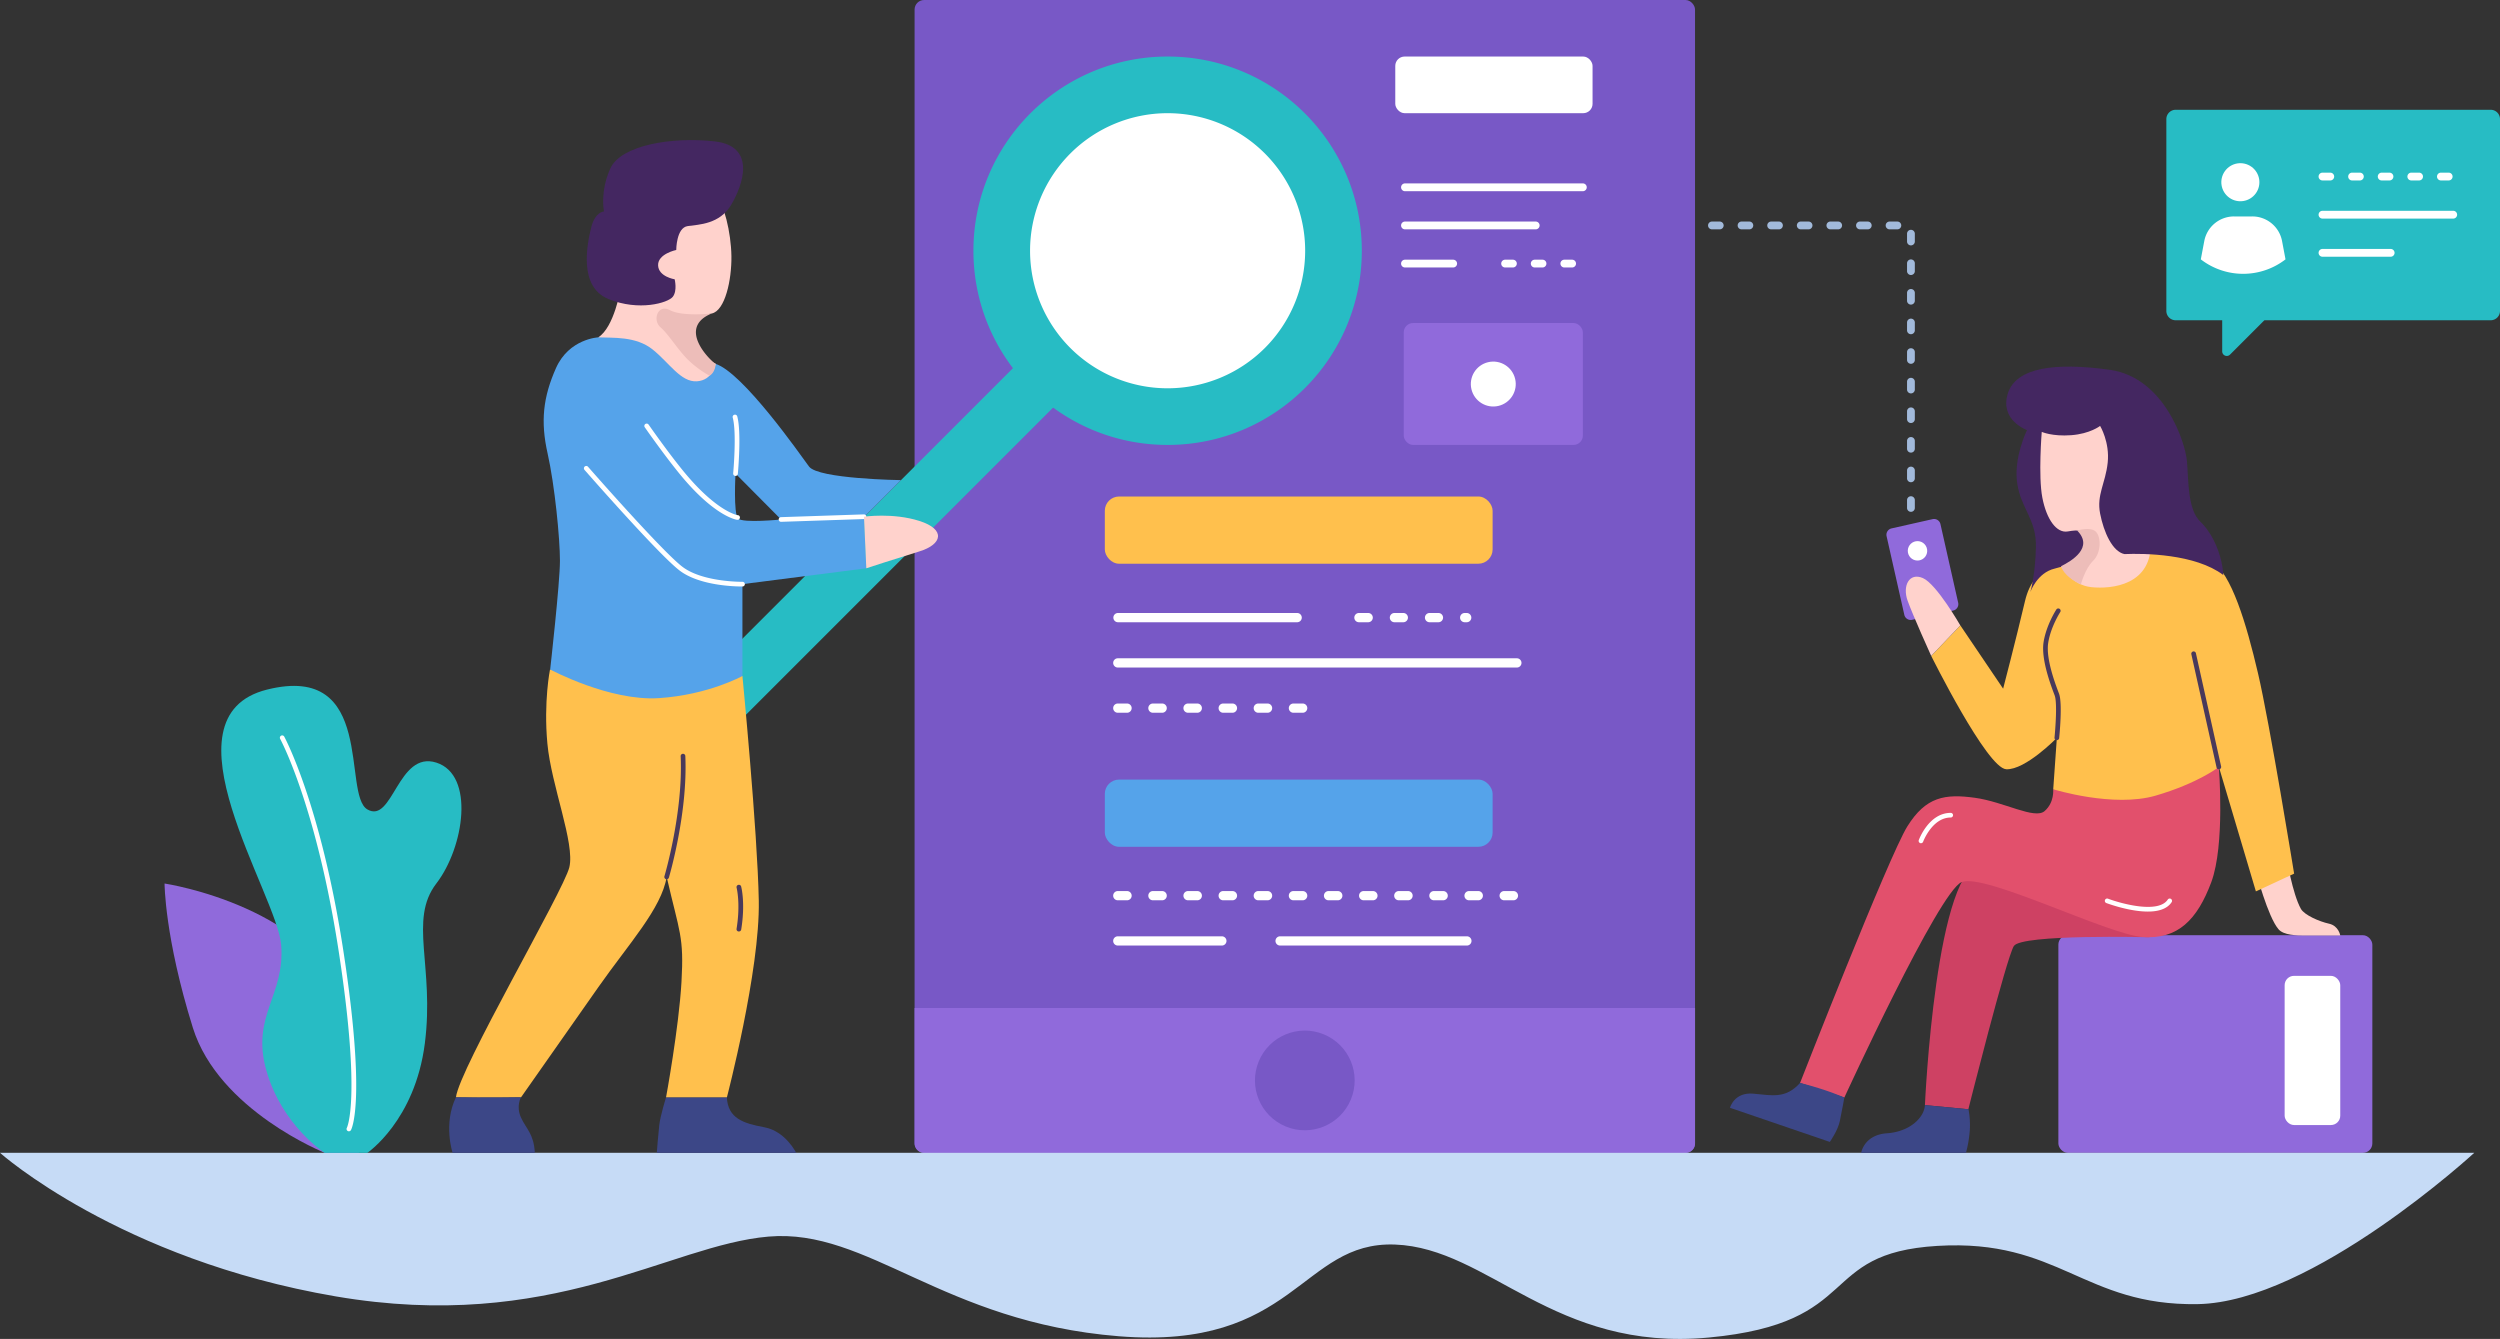 <svg xmlns="http://www.w3.org/2000/svg" viewBox="0 0 3209.05 1718.69"><rect x="0" y="0" width="3209.05" height="1718.69" fill="#333333" stroke="none"/><title>Asset 3</title><g id="Layer_2" data-name="Layer 2"><g id="Layer_1-2" data-name="Layer 1"><rect x="1173.98" width="1001.79" height="1479.82" rx="12.25" style="fill:#7858c6"/><path d="M1174,1467.82a12,12,0,0,0,12,12h977.79a12,12,0,0,0,12-12V1293.9H1174Z" style="fill:#906adb"/><rect x="820.6" y="646.16" width="642.08" height="72.25" rx="13.74" transform="translate(-148.07 1007.1) rotate(-45)" style="fill:#27bcc4"/><path d="M953,867.71l-247-8.39s-8.33,41.33-3.37,95.09,35.63,128.21,28.19,158.82-141.41,258.89-145.55,295.29c33.92.83,83.56,0,83.56,0s60.39-86,99.26-141.44,81.06-100.91,87.68-141.44c16.54,72,22.34,76.07,19,134.79s-19.85,148.39-19.85,148.39H933s42.68-163.24,41-252.57S953,867.71,953,867.71Z" style="fill:#ffc04d"/><rect x="2642.17" y="1200.45" width="403.01" height="279.37" rx="12.08" style="fill:#906adb"/><path d="M1156.54,616.3s-106.28-1.43-118.07-17.46S953.91,478.61,918.62,467.05,809.83,419.9,768.07,433c0,0-37.65,1.78-54.36,39.38s-20,68.71-10.8,109.65,15.85,109.26,15.85,137.75-12.55,139.59-12.55,139.59,76.2,40.94,139.69,36.76S953,867.71,953,867.71V749.82l159-20.36-3-66.19,2.44-1.88Zm-209.1,49.27c-6.24-6.24-3.32-57.64-3.32-57.64l58.47,58.89S953.69,671.82,947.44,665.57Z" style="fill:#55a3ea"/><path d="M2989.53,1185.65c-12.54-2.75-31.57-11.11-36-18.94-10.88-19.29-18.65-66.51-18.65-66.51l-39.18,18.4s15.33,58.53,29.19,74.37c6.56,7.48,22.91,7.85,33.6,7.85H3004S3002.06,1188.4,2989.53,1185.65Z" style="fill:#ffd2cc"/><path d="M2470.88,1418.51l55.72,5.36s48.77-194,58.41-209.52,174.16-11.29,174.16-11.29-152.19-95.34-213.28-95.88S2470.88,1418.51,2470.88,1418.51Z" style="fill:#ce4163"/><path d="M2635.49,1013.12s1.86,16.86-11,28-52.17-12-89.81-17.11-62.44-1.71-86.39,36.78-137.71,329.32-137.71,329.32l56.86,18.73S2488.9,1144.23,2518,1132.26s186.94,67.08,232.27,70.5,70.14-22.24,88.1-70.14,9.79-148.13,9.79-148.13Z" style="fill:#e2506c"/><path d="M430.88,1664.06c277.78,47.52,427.64-65.79,555.56-76.75s223,109.65,449.56,127.92,233.92-122.1,354.53-117.7,203.73,138.16,403.2,119.34,137-108.27,293.2-117.62S2674.38,1676.43,2821,1674s355-194.21,355-194.21H0S153.11,1616.55,430.88,1664.06Z" style="fill:#c6dbf6"/><path d="M2838.8,719.76c-61.93-41.41-192.33,7.55-192.33,7.55s-35.52-5.14-47.21,44.52-28,112.17-28,112.17l-54.92-81.21-37.39,39.15s71.63,144.31,96.28,145.48,65-40.32,65-40.32l-4.67,66s77.12,24,131.45,8.18,81.21-36.81,81.21-36.81l47.48,159.72,49.08-22.79S2913.59,929,2898.4,864.14,2864.37,736.86,2838.8,719.76Z" style="fill:#ffc04d"/><path d="M2672.06,513.36c-66,1.34-67.33,58.42-64.65,92.3s39.06,121.65,39.06,121.65,12.22,23.71,38.08,26.39,78.91-2.29,76.23-59.81S2738.06,512,2672.06,513.36Z" style="fill:#ffd2cc"/><path d="M918.62,250.85c-10.33-9-127.48,37.47-121.88,119.3,0,0-8.18,50-28.86,62.88,18.52.86,48.24-1.72,69.77,15.5s36.18,42.21,56.85,40.92,24.12-22.4,24.12-22.4S879.43,449,881.15,427.86s15.08-22,32.3-25.41,25.84-43.07,25.41-73.65S929,259.89,918.62,250.85Z" style="fill:#ffd2cc"/><path d="M2824.44,669.66c-16.49-15.77-15.06-52.33-17.21-77.42S2777.84,484.35,2708,474.67s-120.44-3.23-130.83,30.83,24.73,46.59,24.73,46.59-17.56,35.49-12.55,68.46,24.74,45.88,24,81.73-7.17,57.71-7.17,57.71,8.6-24.74,31.18-30.11,38.72-15.42,39.79-33-8.6-17.2-22.94-14.7-27.24-15.41-32.62-43.37-.76-84.44-.76-84.44,13.4,6.09,37.77,4.26,37.15-11.92,37.15-11.92,12.59,20.78,9.72,47.3-14.41,41.22-9.72,65.23,15.81,48.75,31.22,52c25.09-1.08,91-.36,126.89,26.88C2852.4,713,2840.93,685.43,2824.44,669.66Z" style="fill:#442761"/><path d="M917.15,181.46c-54.79-6.14-120.21,4.9-133.71,34.75s-8.17,55.2-8.17,55.2-11.45.41-16.36,20.44-17.17,76,22.08,92,76.46,4.91,82.59-2.86S866,358.5,866,358.5s-20.85-3.27-21.26-18,23.3-19.63,23.3-19.63,0-28.62,14.72-30.66,40.89-2.46,55.61-27S971.94,187.59,917.15,181.46Z" style="fill:#442761"/><path d="M2470.88,1418.51c-.88,16-19.33,34.19-48.79,36.2s-33.09,25.11-33.09,25.11h134.55a154.72,154.72,0,0,0,4.89-28.63,109.44,109.44,0,0,0-1.64-27.32Z" style="fill:#3c4787"/><path d="M2250.64,1403.86c-24.67-2.27-30,18.12-30,18.12l128.15,43.81s10.32-14.6,12.84-26.69,5.8-30.28,5.8-30.28-22.42-10.25-56.86-18.73C2292,1410.56,2275.32,1406.12,2250.64,1403.86Z" style="fill:#3c4787"/><path d="M2818.72,838.52a3,3,0,0,0-5.86,1.31l32.36,145.32a3,3,0,0,0,2.93,2.35,2.89,2.89,0,0,0,.65-.08,3,3,0,0,0,2.28-3.58Z" style="fill:#49395b"/><path d="M2644.69,785.46a3,3,0,0,0-5-3.28c-.54.82-13.12,20.33-16.52,42.16s9.24,55.13,14,67.65l.22.58c3.5,9.22,1,42.27-.18,54.22a3,3,0,0,0,2.67,3.3h.31a3,3,0,0,0,3-2.69c.19-1.81,4.55-44.54-.18-57l-.22-.58c-4.6-12.11-16.83-44.28-13.67-64.6C2632.26,804.74,2644.56,785.65,2644.69,785.46Z" style="fill:#49395b"/><path d="M2490.79,672.71a8.42,8.42,0,0,0-10-6.34L2428,678.27a8.41,8.41,0,0,0-6.34,10l22.78,101a8.39,8.39,0,0,0,10,6.33l52.79-11.9a8.39,8.39,0,0,0,6.33-10Z" style="fill:#906adb"/><path d="M2468.19,742c-17.54-7.51-26.31,10-19.63,28.82s30.35,71.13,30.35,71.13l37.39-39.15S2485.73,749.51,2468.19,742Z" style="fill:#ffd2cc"/><circle cx="1495.33" cy="321.85" r="193.15" transform="translate(210.39 1151.62) rotate(-45)" style="fill:#fff"/><path d="M2786.71,1153.86a3,3,0,0,0-4.15.87c-11.93,18.24-59.4,5.34-76.69-1.17a3,3,0,1,0-2.12,5.62c1.77.66,29.44,10.93,53.27,10.93,12.86,0,24.61-3,30.56-12.1A3,3,0,0,0,2786.71,1153.86Z" style="fill:#fff"/><path d="M2504,1043.42c-27.81,0-40.47,33.51-41,34.94a3,3,0,0,0,1.78,3.85,2.9,2.9,0,0,0,1,.19,3,3,0,0,0,2.81-2c.12-.31,11.7-31,35.37-31a3,3,0,0,0,0-6Z" style="fill:#fff"/><path d="M2666.26,681c21.68,21.82-7,39.09-20.75,45.86,5.37,15.17,25.59,23.29,25.59,23.29s5-19.79,15.72-30.36,10.26-31,3.26-37.5S2666.26,681,2666.26,681Z" style="fill:#edbdb9"/><circle cx="2461.33" cy="707.18" r="12.47" transform="translate(-81.5 403.39) rotate(-9.22)" style="fill:#fff"/><path d="M942.65,532.36a3,3,0,0,0-2.11,3.68c5.3,19.47.64,71.09.59,71.61a3,3,0,0,0,2.71,3.26l.28,0a3,3,0,0,0,3-2.73c.2-2.16,4.81-53.23-.77-73.74A3,3,0,0,0,942.65,532.36Z" style="fill:#fff"/><path d="M947,661.3c-.26,0-27-4.15-70.17-57-20.77-25.42-44-58.94-44.28-59.28a3,3,0,0,0-4.93,3.42c.23.34,23.65,34,44.57,59.65,44.66,54.68,72.84,59,74,59.16a2.6,2.6,0,0,0,.4,0,3,3,0,0,0,.39-6Z" style="fill:#fff"/><path d="M953,746.82c-.5,0-51.13.53-77.08-19.33-26.56-20.34-120.18-127.27-121.12-128.35a3,3,0,0,0-4.52,4c3.87,4.42,95,108.46,122,129.16C898,752,944.1,752.83,952,752.83h1.09a3,3,0,0,0,3-3A3.05,3.05,0,0,0,953,746.82Z" style="fill:#fff"/><path d="M1108.9,660.27l-106.41,3.55a3,3,0,0,0,.1,6h.1l106.41-3.55a3,3,0,0,0-.2-6Z" style="fill:#fff"/><path d="M876.58,967.58a3,3,0,0,0-2.86,3.13c3.27,72.68-20.61,153.27-20.85,154.07a3,3,0,0,0,2,3.74,3.24,3.24,0,0,0,.86.12,3,3,0,0,0,2.88-2.13c.24-.82,24.41-82.36,21.09-156.07A3,3,0,0,0,876.58,967.58Z" style="fill:#49395b"/><path d="M668.74,1408.52s-41.13.36-83.5,0c-16.58,34.75-4.24,71.3-4.24,71.3H686.54c-1.38-24.69-11.08-30.55-17.77-45.28S668.74,1408.52,668.74,1408.52Z" style="fill:#3c4787"/><path d="M981.18,1447c-27.16-5.07-46.64-11.38-48.18-38.15H854.84s-7.21,23.35-8.59,35.35-3.18,35.65-3.18,35.65H1022S1008.35,1452,981.18,1447Z" style="fill:#3c4787"/><path d="M1180.23,668.71c-34.15-10.91-71.23-5.44-71.23-5.44l3,66.19s38.84-12.69,68.2-21.68S1214.38,679.63,1180.23,668.71Z" style="fill:#ffd2cc"/><path d="M3197.05,140.91H2792.77a12,12,0,0,0-12,12v246.2a12,12,0,0,0,12,12h404.28a12,12,0,0,0,12-12V152.91A12,12,0,0,0,3197.05,140.91Z" style="fill:#27bcc4"/><path d="M2852.46,451.07a5.87,5.87,0,0,0,10,4.15l44.11-44.11L2852.46,357Z" style="fill:#27bcc4"/><path d="M3068.71,319.55h-87.52a5,5,0,0,0,0,10h87.52a5,5,0,0,0,0-10Z" style="fill:#fff"/><path d="M3029.19,221.63h-10a5,5,0,0,0,0,10h10a5,5,0,0,0,0-10Z" style="fill:#fff"/><path d="M2991.19,221.63h-10a5,5,0,0,0,0,10h10a5,5,0,0,0,0-10Z" style="fill:#fff"/><path d="M3105.19,221.63h-10a5,5,0,0,0,0,10h10a5,5,0,0,0,0-10Z" style="fill:#fff"/><path d="M3143.19,221.63h-10a5,5,0,0,0,0,10h10a5,5,0,0,0,0-10Z" style="fill:#fff"/><path d="M3067.19,221.63h-10a5,5,0,0,0,0,10h10a5,5,0,0,0,0-10Z" style="fill:#fff"/><path d="M3149,270.59H2981.19a5,5,0,0,0,0,10H3149a5,5,0,0,0,0-10Z" style="fill:#fff"/><path d="M2891.08,277.82H2867.7a38.83,38.83,0,0,0-38.25,31.62L2825,332.93a88.94,88.94,0,0,0,108.73,0l-4.42-23.44A38.83,38.83,0,0,0,2891.08,277.82Z" style="fill:#fff"/><path d="M211.23,1134.1s0,68.62,36.29,185.05C280.69,1425.53,417,1479.82,417,1479.82h43.4s26.8-44.79-12.06-180.38S211.23,1134.1,211.23,1134.1Z" style="fill:#906adb"/><circle cx="2875.87" cy="233.99" r="24.43" transform="translate(1004.5 2430.2) rotate(-54.22)" style="fill:#fff"/><rect x="2932.61" y="1252.62" width="71.39" height="191.5" rx="12" style="fill:#fff"/><path d="M560.12,978.91C510.59,963.1,504.26,1058,471.59,1039S483,850.33,343,885.11s12.64,262.43,17.91,327.78-39,90.64-19,161.26,74.83,105.67,74.83,105.67h54.81s61.13-41.38,73.78-140.46-21.08-158.62,14.75-205.26S609.66,994.72,560.12,978.91Z" style="fill:#27bcc4"/><path d="M364.93,945.66a3,3,0,1,0-5.25,2.89c.46.85,46.86,86.8,75.57,275.68,28.38,186.76,10.16,223.13,10,223.43a3,3,0,0,0,1.09,4.1,2.92,2.92,0,0,0,1.5.41,3,3,0,0,0,2.6-1.5c.82-1.41,19.71-36.72-9.26-227.34C412.29,1033.23,365.4,946.51,364.93,945.66Z" style="fill:#fff"/><path d="M913.45,402.45s-37.73,4.16-53.45-4.3-22.76,12.77-12.22,21.93,22.49,29.14,35.53,41.91a129.86,129.86,0,0,0,27.47,20.26s7.07-3.2,7.84-15.2C913.22,464.28,867.82,421.18,913.45,402.45Z" style="fill:#edbdb9"/><path d="M2321.5,284.39h-10a5,5,0,0,0,0,10h10a5,5,0,0,0,0-10Z" style="fill:#a2badb"/><path d="M2359.5,284.39h-10a5,5,0,0,0,0,10h10a5,5,0,0,0,0-10Z" style="fill:#a2badb"/><path d="M2397.5,284.39h-10a5,5,0,0,0,0,10h10a5,5,0,0,0,0-10Z" style="fill:#a2badb"/><path d="M2435.5,284.39h-10a5,5,0,0,0,0,10h10a5,5,0,0,0,0-10Z" style="fill:#a2badb"/><path d="M2207.5,284.39h-10a5,5,0,0,0,0,10h10a5,5,0,0,0,0-10Z" style="fill:#a2badb"/><path d="M2452.92,637a5,5,0,0,0-5,5v10a5,5,0,0,0,10,0V642A5,5,0,0,0,2452.92,637Z" style="fill:#a2badb"/><path d="M2245.5,284.39h-10a5,5,0,0,0,0,10h10a5,5,0,0,0,0-10Z" style="fill:#a2badb"/><path d="M2283.5,284.39h-10a5,5,0,0,0,0,10h10a5,5,0,0,0,0-10Z" style="fill:#a2badb"/><path d="M2452.92,333a5,5,0,0,0-5,5v10a5,5,0,1,0,10,0V338A5,5,0,0,0,2452.92,333Z" style="fill:#a2badb"/><path d="M2452.92,371a5,5,0,0,0-5,5v10a5,5,0,1,0,10,0V376A5,5,0,0,0,2452.92,371Z" style="fill:#a2badb"/><path d="M2452.92,599a5,5,0,0,0-5,5v10a5,5,0,0,0,10,0V604A5,5,0,0,0,2452.92,599Z" style="fill:#a2badb"/><path d="M2452.92,447a5,5,0,0,0-5,5v10a5,5,0,1,0,10,0V452A5,5,0,0,0,2452.92,447Z" style="fill:#a2badb"/><path d="M2452.92,295a5,5,0,0,0-5,5v10a5,5,0,1,0,10,0V300A5,5,0,0,0,2452.92,295Z" style="fill:#a2badb"/><path d="M2452.92,409a5,5,0,0,0-5,5v10a5,5,0,1,0,10,0V414A5,5,0,0,0,2452.92,409Z" style="fill:#a2badb"/><path d="M2452.92,485a5,5,0,0,0-5,5v10a5,5,0,1,0,10,0V490A5,5,0,0,0,2452.92,485Z" style="fill:#a2badb"/><path d="M2452.92,561a5,5,0,0,0-5,5v10a5,5,0,0,0,10,0V566A5,5,0,0,0,2452.92,561Z" style="fill:#a2badb"/><path d="M2452.92,523a5,5,0,0,0-5,5v10a5,5,0,0,0,10,0V528A5,5,0,0,0,2452.92,523Z" style="fill:#a2badb"/><circle cx="1674.88" cy="1386.86" r="63.99" transform="translate(-247.36 2403.52) rotate(-67.5)" style="fill:#7858c6"/><path d="M1865.32,333.35h-61.86a5,5,0,0,0,0,10h61.86a5,5,0,0,0,0-10Z" style="fill:#fff"/><path d="M1942,333.35h-10a5,5,0,0,0,0,10h10a5,5,0,0,0,0-10Z" style="fill:#fff"/><path d="M2018,333.35h-10a5,5,0,0,0,0,10h10a5,5,0,0,0,0-10Z" style="fill:#fff"/><path d="M1980,333.35h-10a5,5,0,0,0,0,10h10a5,5,0,0,0,0-10Z" style="fill:#fff"/><path d="M2031.78,235.43H1803.46a5,5,0,0,0,0,10h228.32a5,5,0,0,0,0-10Z" style="fill:#fff"/><path d="M1971.27,284.39H1803.46a5,5,0,0,0,0,10h167.81a5,5,0,0,0,0-10Z" style="fill:#fff"/><rect x="1801.87" y="414.65" width="229.91" height="156.47" rx="12" style="fill:#906adb"/><circle cx="1916.82" cy="492.89" r="28.83" transform="translate(-61.97 453.58) rotate(-13.28)" style="fill:#fff"/><rect x="1791" y="72.58" width="253.24" height="72.71" rx="12" style="fill:#fff"/><path d="M1491.78,903.05h-11.86a5.93,5.93,0,0,0,0,11.86h11.86a5.93,5.93,0,1,0,0-11.86Z" style="fill:#fff"/><path d="M1446.7,903.05h-11.87a5.93,5.93,0,1,0,0,11.86h11.87a5.93,5.93,0,1,0,0-11.86Z" style="fill:#fff"/><path d="M1536.87,903.05H1525a5.93,5.93,0,1,0,0,11.86h11.86a5.93,5.93,0,1,0,0-11.86Z" style="fill:#fff"/><path d="M1582,903.05h-11.87a5.93,5.93,0,1,0,0,11.86H1582a5.93,5.93,0,1,0,0-11.86Z" style="fill:#fff"/><path d="M1672.13,903.05h-11.86a5.93,5.93,0,0,0,0,11.86h11.86a5.93,5.93,0,1,0,0-11.86Z" style="fill:#fff"/><path d="M1627.05,903.05h-11.87a5.93,5.93,0,0,0,0,11.86h11.87a5.93,5.93,0,1,0,0-11.86Z" style="fill:#fff"/><path d="M1665.29,786.86H1434.83a5.94,5.94,0,0,0,0,11.87h230.46a5.94,5.94,0,0,0,0-11.87Z" style="fill:#fff"/><path d="M1756.47,786.86h-11.86a5.94,5.94,0,1,0,0,11.87h11.86a5.94,5.94,0,0,0,0-11.87Z" style="fill:#fff"/><path d="M1801.56,786.86h-11.87a5.94,5.94,0,0,0,0,11.87h11.87a5.94,5.94,0,0,0,0-11.87Z" style="fill:#fff"/><path d="M1882.93,786.86h-3.06a5.94,5.94,0,0,0,0,11.87h3.06a5.94,5.94,0,0,0,0-11.87Z" style="fill:#fff"/><path d="M1846.65,786.86h-11.87a5.94,5.94,0,0,0,0,11.87h11.87a5.94,5.94,0,0,0,0-11.87Z" style="fill:#fff"/><path d="M1947.09,845H1434.83a5.93,5.93,0,1,0,0,11.86h512.26a5.93,5.93,0,1,0,0-11.86Z" style="fill:#fff"/><rect x="1418.17" y="637.32" width="497.78" height="86.28" rx="18.33" style="fill:#ffc04d"/><path d="M1672.13,1143.78h-11.86a5.93,5.93,0,0,0,0,11.86h11.86a5.93,5.93,0,1,0,0-11.86Z" style="fill:#fff"/><path d="M1582,1143.78h-11.87a5.93,5.93,0,1,0,0,11.86H1582a5.93,5.93,0,0,0,0-11.86Z" style="fill:#fff"/><path d="M1627.05,1143.78h-11.87a5.93,5.93,0,0,0,0,11.86h11.87a5.93,5.93,0,0,0,0-11.86Z" style="fill:#fff"/><path d="M1536.87,1143.78H1525a5.93,5.93,0,1,0,0,11.86h11.86a5.93,5.93,0,0,0,0-11.86Z" style="fill:#fff"/><path d="M1491.78,1143.78h-11.86a5.93,5.93,0,0,0,0,11.86h11.86a5.93,5.93,0,1,0,0-11.86Z" style="fill:#fff"/><path d="M1446.7,1143.78h-11.87a5.93,5.93,0,1,0,0,11.86h11.87a5.93,5.93,0,0,0,0-11.86Z" style="fill:#fff"/><path d="M1942.66,1143.78h-11.87a5.93,5.93,0,0,0,0,11.86h11.87a5.93,5.93,0,0,0,0-11.86Z" style="fill:#fff"/><path d="M1852.48,1143.78h-11.86a5.93,5.93,0,1,0,0,11.86h11.86a5.93,5.93,0,1,0,0-11.86Z" style="fill:#fff"/><path d="M1897.57,1143.78h-11.86a5.93,5.93,0,1,0,0,11.86h11.86a5.93,5.93,0,0,0,0-11.86Z" style="fill:#fff"/><path d="M1807.4,1143.78h-11.87a5.93,5.93,0,0,0,0,11.86h11.87a5.93,5.93,0,0,0,0-11.86Z" style="fill:#fff"/><path d="M1717.22,1143.78h-11.86a5.93,5.93,0,1,0,0,11.86h11.86a5.93,5.93,0,0,0,0-11.86Z" style="fill:#fff"/><path d="M1762.31,1143.78h-11.87a5.93,5.93,0,0,0,0,11.86h11.87a5.93,5.93,0,0,0,0-11.86Z" style="fill:#fff"/><path d="M1568.41,1201.87H1434.83a5.93,5.93,0,1,0,0,11.86h133.58a5.93,5.93,0,0,0,0-11.86Z" style="fill:#fff"/><path d="M1882.93,1201.87H1643.16a5.93,5.93,0,1,0,0,11.86h239.77a5.93,5.93,0,0,0,0-11.86Z" style="fill:#fff"/><rect x="1418.17" y="1000.69" width="497.78" height="86.28" rx="18.33" style="fill:#55a3ea"/><path d="M947.66,1135.84a3,3,0,0,0-2.14,3.67c.06.2,5.22,20.39-.06,52.73a3,3,0,0,0,2.48,3.44,2.7,2.7,0,0,0,.49,0,3,3,0,0,0,3-2.52c5.5-33.71.16-54.37-.07-55.23A3,3,0,0,0,947.66,1135.84Z" style="fill:#49395b"/><path d="M1498.78,72.58c-137.67,0-249.27,111.61-249.27,249.27s111.6,249.27,249.27,249.27,249.27-111.6,249.27-249.27S1636.44,72.58,1498.78,72.58Zm0,425.83a176.56,176.56,0,1,1,176.55-176.56A176.56,176.56,0,0,1,1498.78,498.41Z" style="fill:#27bcc4"/></g></g></svg>